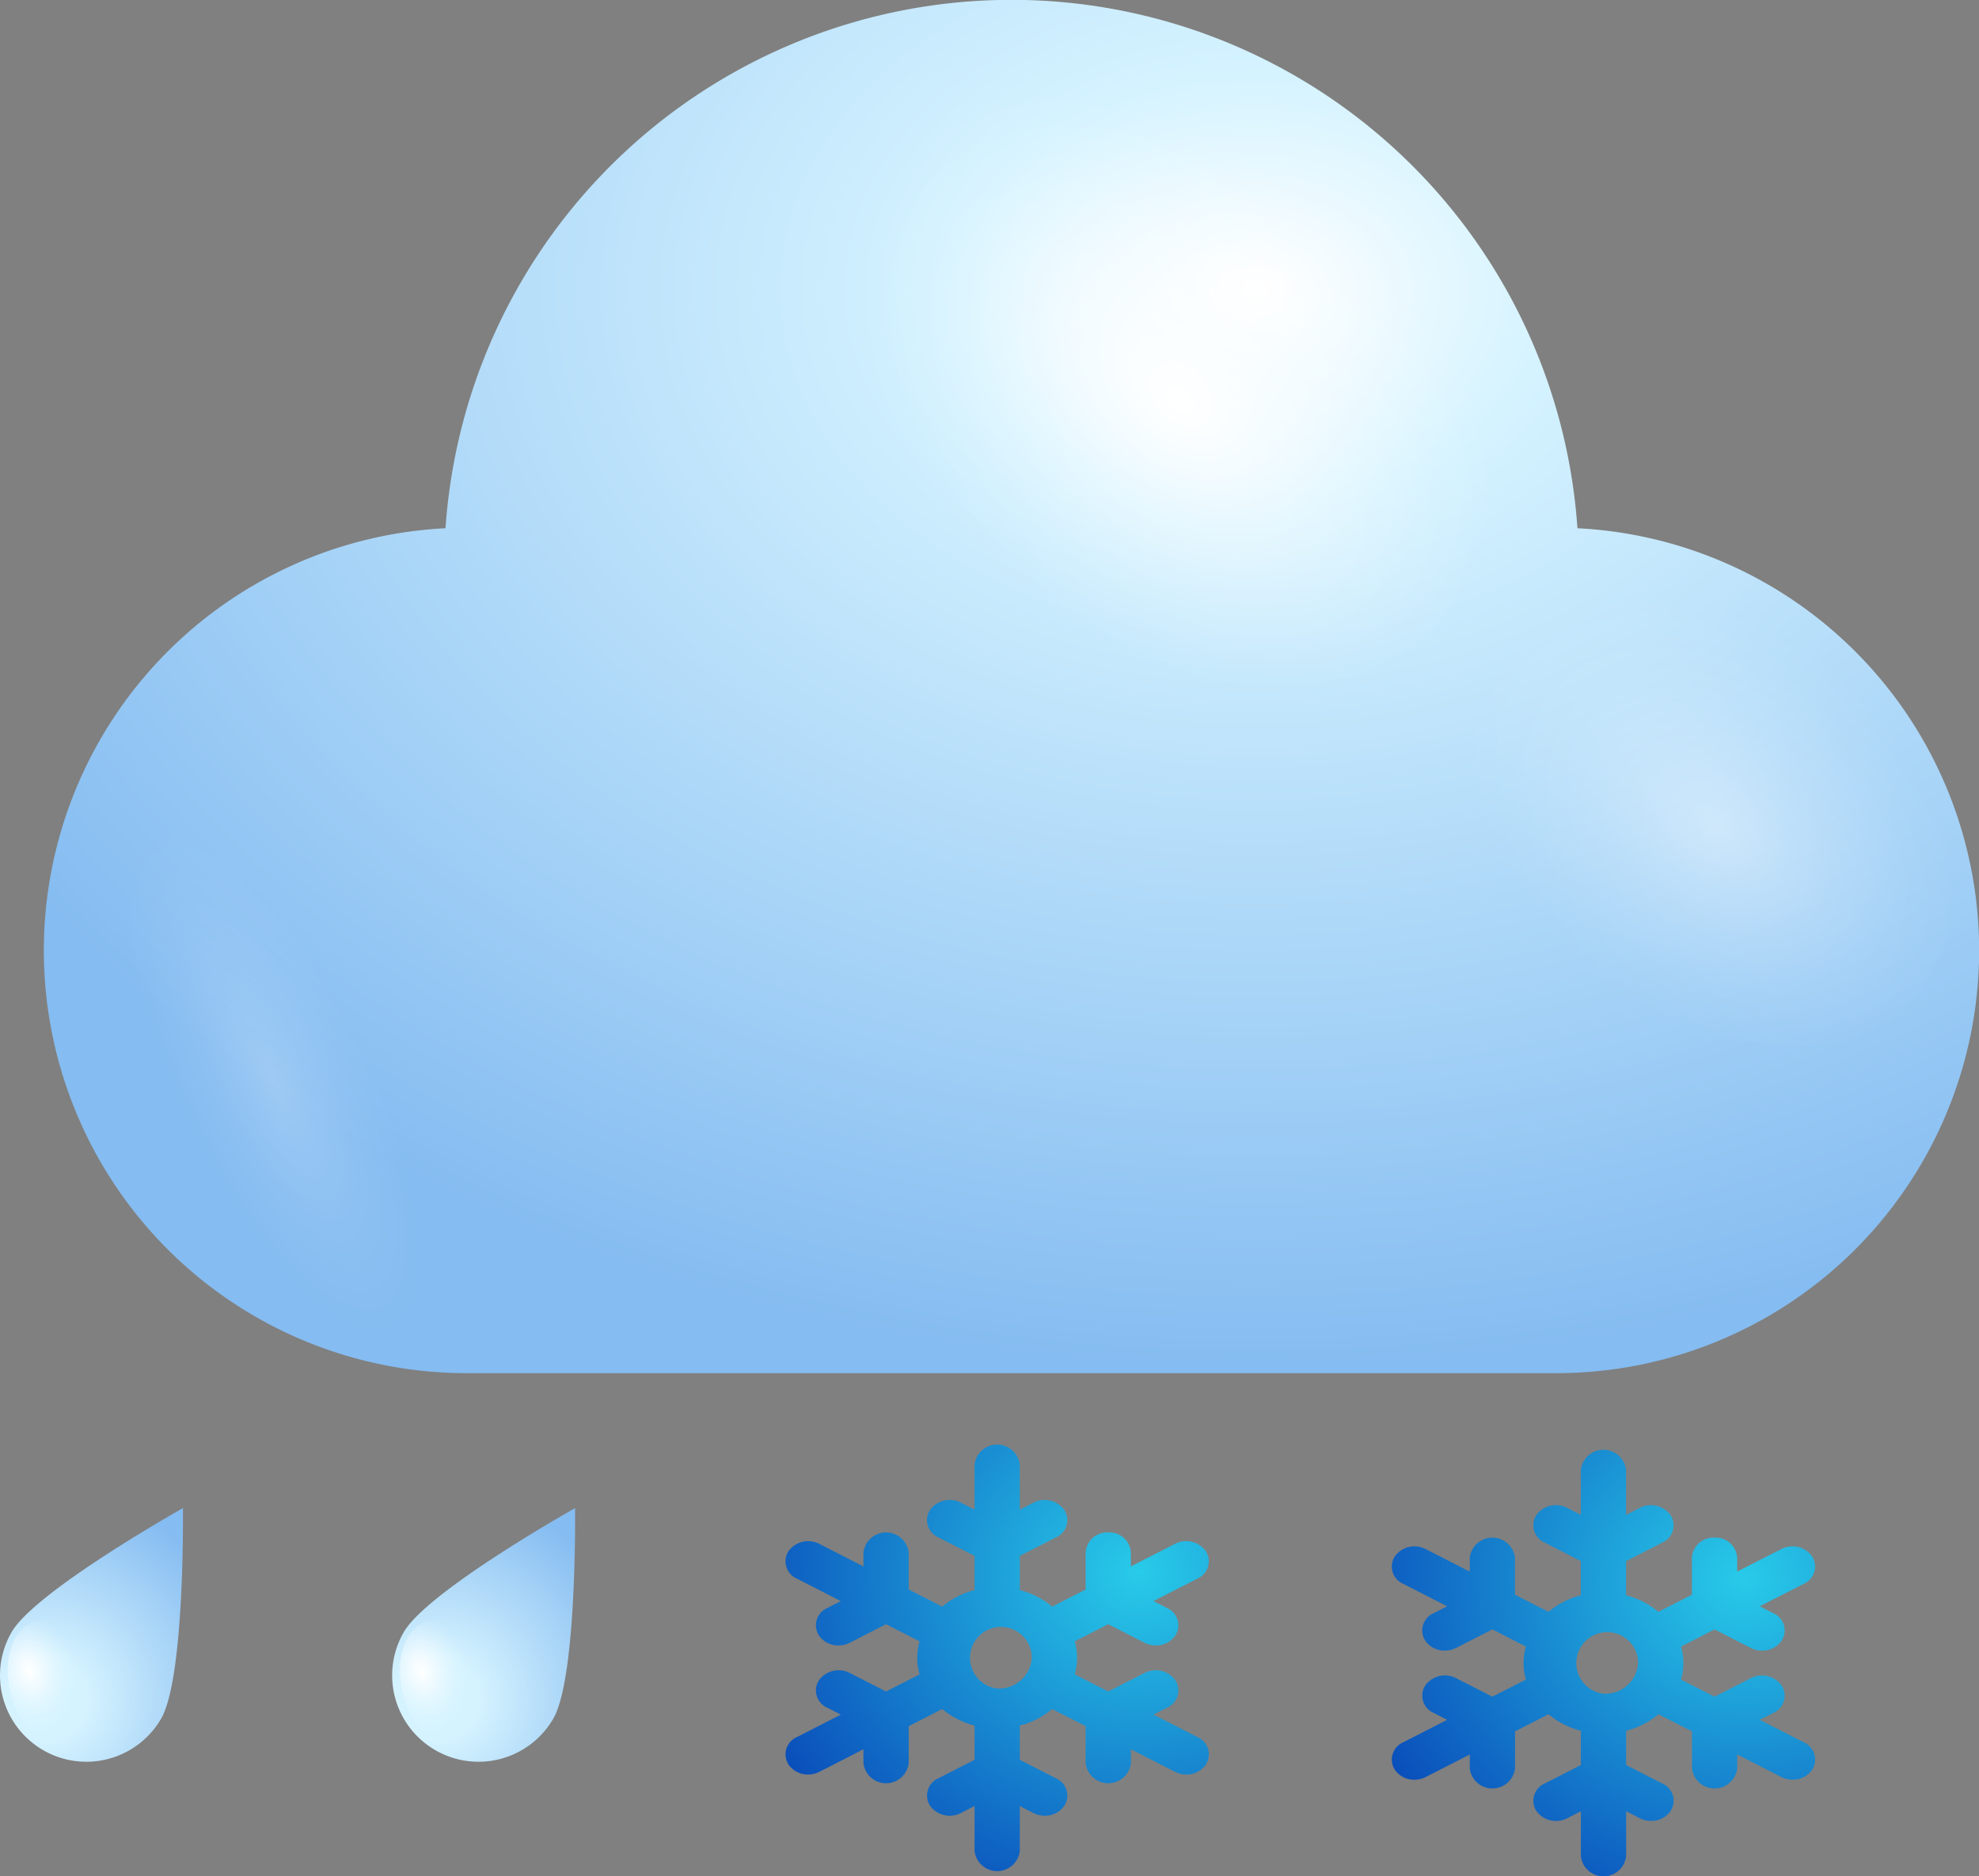 <svg xmlns="http://www.w3.org/2000/svg" xmlns:xlink="http://www.w3.org/1999/xlink" width="94.202" height="89.319" viewBox="0 0 94.202 89.319">
  <rect x="0" y="0" width="94.202" height="89.319" fill="#808080" stroke="none"/>
  <defs>
    <style>
      .cls-1 {
        isolation: isolate;
      }

      .cls-2 {
        fill: url(#radial-gradient);
      }

      .cls-3 {
        fill: url(#radial-gradient-2);
      }

      .cls-10, .cls-4, .cls-5, .cls-6, .cls-8 {
        mix-blend-mode: overlay;
      }

      .cls-4 {
        fill: url(#radial-gradient-3);
      }

      .cls-5 {
        opacity: 0.4;
        fill: url(#radial-gradient-4);
      }

      .cls-6 {
        opacity: 0.2;
        fill: url(#Degradado_sin_nombre_34);
      }

      .cls-7 {
        fill: url(#radial-gradient-5);
      }

      .cls-8 {
        fill: url(#radial-gradient-6);
      }

      .cls-9 {
        fill: url(#radial-gradient-7);
      }

      .cls-10 {
        fill: url(#radial-gradient-8);
      }

      .cls-11 {
        fill: url(#radial-gradient-9);
      }
    </style>
    <radialGradient id="radial-gradient" cx="-744.879" cy="-38.859" r="62.655" gradientTransform="translate(286.62 85.608) scale(0.312 0.276)" gradientUnits="userSpaceOnUse">
      <stop offset="0" stop-color="#28cbe9"/>
      <stop offset="1" stop-color="#0a4fbb"/>
    </radialGradient>
    <radialGradient id="radial-gradient-2" cx="59.762" cy="13.777" r="70.256" gradientTransform="translate(119.525 23.841) rotate(180) scale(1 0.73)" gradientUnits="userSpaceOnUse">
      <stop offset="0" stop-color="#fff"/>
      <stop offset="0.198" stop-color="#d5f3ff"/>
      <stop offset="1" stop-color="#85bcf1"/>
    </radialGradient>
    <radialGradient id="radial-gradient-3" cx="1443.558" cy="-1686.002" r="8.476" gradientTransform="matrix(-0.839, 1.154, -1.619, -1.313, -1462.267, -3860.464)" gradientUnits="userSpaceOnUse">
      <stop offset="0" stop-color="#fff"/>
      <stop offset="0.103" stop-color="#fff" stop-opacity="0.848"/>
      <stop offset="0.29" stop-color="#fff" stop-opacity="0.594"/>
      <stop offset="0.469" stop-color="#fff" stop-opacity="0.382"/>
      <stop offset="0.635" stop-color="#fff" stop-opacity="0.217"/>
      <stop offset="0.783" stop-color="#fff" stop-opacity="0.098"/>
      <stop offset="0.91" stop-color="#fff" stop-opacity="0.026"/>
      <stop offset="1" stop-color="#fff" stop-opacity="0"/>
    </radialGradient>
    <radialGradient id="radial-gradient-4" cx="1443.303" cy="-1701.66" r="6.661" xlink:href="#radial-gradient-3"/>
    <radialGradient id="Degradado_sin_nombre_34" data-name="Degradado sin nombre 34" cx="13.027" cy="51.526" r="4.871" gradientTransform="matrix(0.901, -0.434, 1.263, 2.623, -63.775, -77.971)" xlink:href="#radial-gradient-3"/>
    <radialGradient id="radial-gradient-5" cx="-264.371" cy="152.4" r="9.891" gradientTransform="translate(307.314 81.08) rotate(30.001)" gradientUnits="userSpaceOnUse">
      <stop offset="0" stop-color="#d0f2ff"/>
      <stop offset="0.198" stop-color="#d5f3ff"/>
      <stop offset="1" stop-color="#85bcf1"/>
    </radialGradient>
    <radialGradient id="radial-gradient-6" cx="1657.847" cy="-1599.582" r="1.549" gradientTransform="matrix(-1.304, 0.579, -0.745, -1.946, 971.533, -3993.115)" xlink:href="#radial-gradient-3"/>
    <radialGradient id="radial-gradient-7" cx="-248.205" cy="143.067" r="9.891" xlink:href="#radial-gradient-5"/>
    <radialGradient id="radial-gradient-8" cx="1645.611" cy="-1603.225" r="1.549" gradientTransform="matrix(-1.304, 0.579, -0.745, -1.946, 971.533, -3993.115)" xlink:href="#radial-gradient-3"/>
    <radialGradient id="radial-gradient-9" cx="-652.447" cy="-37.963" r="62.655" xlink:href="#radial-gradient"/>
  </defs>
  <g class="cls-1">
    <g id="Слой_2" data-name="Слой 2">
      <g id="BACKGROUND">
        <path class="cls-2" d="M57.005,82.693,54.907,81.621l.649-.331a.896.896,0,0,0,.395-1.302,1.157,1.157,0,0,0-1.471-.349l-1.727.881-1.593-.814a2.892,2.892,0,0,0,0-1.574L52.753,77.317l1.726.882a1.177,1.177,0,0,0,.537.128,1.11,1.11,0,0,0,.934-.477.896.896,0,0,0-.394-1.302l-.65-.332,2.099-1.072a.896.896,0,0,0,.394-1.302,1.154,1.154,0,0,0-1.471-.349l-2.098,1.072.001-.663a1.021,1.021,0,0,0-1.077-.953h0a1.021,1.021,0,0,0-1.077.953l-.001,1.764-1.595.815a3.936,3.936,0,0,0-1.538-.789v-1.627l1.726-.883a.895.895,0,0,0,.394-1.301,1.156,1.156,0,0,0-1.471-.349l-.649.332V69.719a1.085,1.085,0,0,0-2.154,0v2.144l-.65-.332a1.156,1.156,0,0,0-1.471.349.896.896,0,0,0,.394,1.301l1.727.883v1.627a3.933,3.933,0,0,0-1.539.789l-1.595-.816V73.902a1.085,1.085,0,0,0-2.154,0v.664l-2.098-1.072a1.155,1.155,0,0,0-1.471.349.896.896,0,0,0,.394,1.302l2.098,1.072-.65.331a.897.897,0,0,0-.394,1.303,1.11,1.11,0,0,0,.934.477,1.177,1.177,0,0,0,.537-.128l1.727-.882,1.594.815a2.884,2.884,0,0,0,0,1.574l-1.594.814-1.726-.882a1.155,1.155,0,0,0-1.471.349.895.895,0,0,0,.394,1.302l.65.332L37.927,82.693a.896.896,0,0,0-.394,1.302,1.108,1.108,0,0,0,.933.477,1.178,1.178,0,0,0,.538-.128l2.097-1.072v.663a1.085,1.085,0,0,0,2.154,0l.001-1.764,1.595-.816a3.934,3.934,0,0,0,1.538.789v1.628l-1.726.882a.895.895,0,0,0-.394,1.302,1.155,1.155,0,0,0,1.471.349l.65-.332V88.118a1.085,1.085,0,0,0,2.154,0V85.974l.649.332a1.178,1.178,0,0,0,.538.128,1.108,1.108,0,0,0,.933-.477.896.896,0,0,0-.393-1.302l-1.727-.883V82.144a3.924,3.924,0,0,0,1.539-.789l1.595.815V83.935a1.085,1.085,0,0,0,2.154,0v-.664l2.098,1.073a1.177,1.177,0,0,0,.537.128,1.11,1.11,0,0,0,.934-.477A.896.896,0,0,0,57.005,82.693Zm-9.539-2.315a1.471,1.471,0,1,1,1.649-1.46A1.564,1.564,0,0,1,47.466,80.378Z"/>
      </g>
      <g id="OBJECTS">
        <g>
          <path class="cls-3" d="M75.088,25.146a27.004,27.004,0,0,0-53.881,0,20.123,20.123,0,0,0,1.009,40.221h51.863A20.123,20.123,0,0,0,75.088,25.146Z"/>
          <path class="cls-4" d="M48.149,27.648c-7.575-6.146-10.534-15.502-6.607-20.902,3.93-5.4,13.256-4.793,20.835,1.348,7.574,6.145,10.529,15.506,6.604,20.902C65.05,34.398,55.724,33.791,48.149,27.648Z"/>
          <path class="cls-5" d="M75.231,45.814c-5.954-4.83-8.279-12.185-5.193-16.428,3.089-4.246,10.418-3.768,16.375,1.059,5.953,4.83,8.275,12.188,5.191,16.428C88.512,51.119,81.182,50.642,75.231,45.814Z"/>
          <path class="cls-6" d="M16.481,46.488c-4.393-6.854-9.496-10.15-11.407-7.371-1.905,2.775.11,10.588,4.5,17.443,4.396,6.854,9.502,10.154,11.407,7.373C22.886,61.148,20.874,53.346,16.481,46.488Z"/>
        </g>
        <g>
          <path class="cls-7" d="M7.672,81.809A4.111,4.111,0,0,1,.551,77.698c1.135-1.967,8.157-5.906,8.157-5.906S8.807,79.843,7.672,81.809Z"/>
          <path class="cls-8" d="M.672,81.126c-.637-1.664-.251-3.416.865-3.912,1.115-.496,2.537.451,3.174,2.117.638,1.666.25,3.418-.865,3.912C2.73,83.739,1.309,82.792.672,81.126Z"/>
        </g>
        <g>
          <path class="cls-9" d="M26.339,81.809A4.111,4.111,0,0,1,19.218,77.698c1.135-1.967,8.156-5.906,8.156-5.906S27.474,79.843,26.339,81.809Z"/>
          <path class="cls-10" d="M19.338,81.126c-.637-1.664-.251-3.416.865-3.912,1.115-.496,2.536.451,3.174,2.117.638,1.666.249,3.418-.865,3.912C21.397,83.739,19.975,82.792,19.338,81.126Z"/>
        </g>
        <path class="cls-11" d="M85.865,82.941,83.767,81.869l.649-.331a.896.896,0,0,0,.395-1.302,1.157,1.157,0,0,0-1.471-.349l-1.727.881-1.593-.814a2.892,2.892,0,0,0,0-1.574l1.593-.815,1.726.882a1.177,1.177,0,0,0,.537.128,1.11,1.11,0,0,0,.934-.477.896.896,0,0,0-.394-1.302l-.65-.332,2.099-1.072a.896.896,0,0,0,.394-1.302,1.154,1.154,0,0,0-1.471-.349L82.69,74.813l.001-.663a1.021,1.021,0,0,0-1.077-.953h0a1.021,1.021,0,0,0-1.077.953l-.001,1.764-1.595.815a3.936,3.936,0,0,0-1.538-.789v-1.627l1.726-.883a.895.895,0,0,0,.394-1.301,1.156,1.156,0,0,0-1.471-.349l-.649.332V69.967a1.085,1.085,0,0,0-2.154,0V72.111l-.65-.332a1.156,1.156,0,0,0-1.471.349.896.896,0,0,0,.394,1.301l1.727.883v1.627a3.933,3.933,0,0,0-1.539.789l-1.595-.816V74.149a1.085,1.085,0,0,0-2.154,0v.664l-2.098-1.072a1.155,1.155,0,0,0-1.471.349.896.896,0,0,0,.394,1.302L68.885,76.464l-.65.331A.897.897,0,0,0,67.841,78.098a1.11,1.11,0,0,0,.934.477,1.177,1.177,0,0,0,.537-.128l1.727-.882,1.594.815a2.884,2.884,0,0,0,0,1.574l-1.594.814-1.726-.882a1.155,1.155,0,0,0-1.471.349.895.895,0,0,0,.394,1.302l.65.332-2.098,1.073a.896.896,0,0,0-.394,1.302,1.108,1.108,0,0,0,.933.477,1.178,1.178,0,0,0,.538-.128l2.097-1.072v.663a1.085,1.085,0,0,0,2.154,0l.001-1.764,1.595-.816a3.934,3.934,0,0,0,1.538.789v1.628l-1.726.882a.895.895,0,0,0-.394,1.302,1.155,1.155,0,0,0,1.471.349l.65-.332v2.145a1.085,1.085,0,0,0,2.154,0V86.222l.649.332a1.178,1.178,0,0,0,.538.128,1.108,1.108,0,0,0,.933-.477.896.896,0,0,0-.393-1.302l-1.727-.883V82.392a3.924,3.924,0,0,0,1.539-.789l1.595.815v1.765a1.085,1.085,0,0,0,2.154,0v-.664l2.098,1.073a1.177,1.177,0,0,0,.537.128,1.11,1.11,0,0,0,.934-.477A.896.896,0,0,0,85.865,82.941Zm-9.539-2.315a1.471,1.471,0,1,1,1.649-1.46A1.564,1.564,0,0,1,76.326,80.626Z"/>
      </g>
    </g>
  </g>
</svg>
